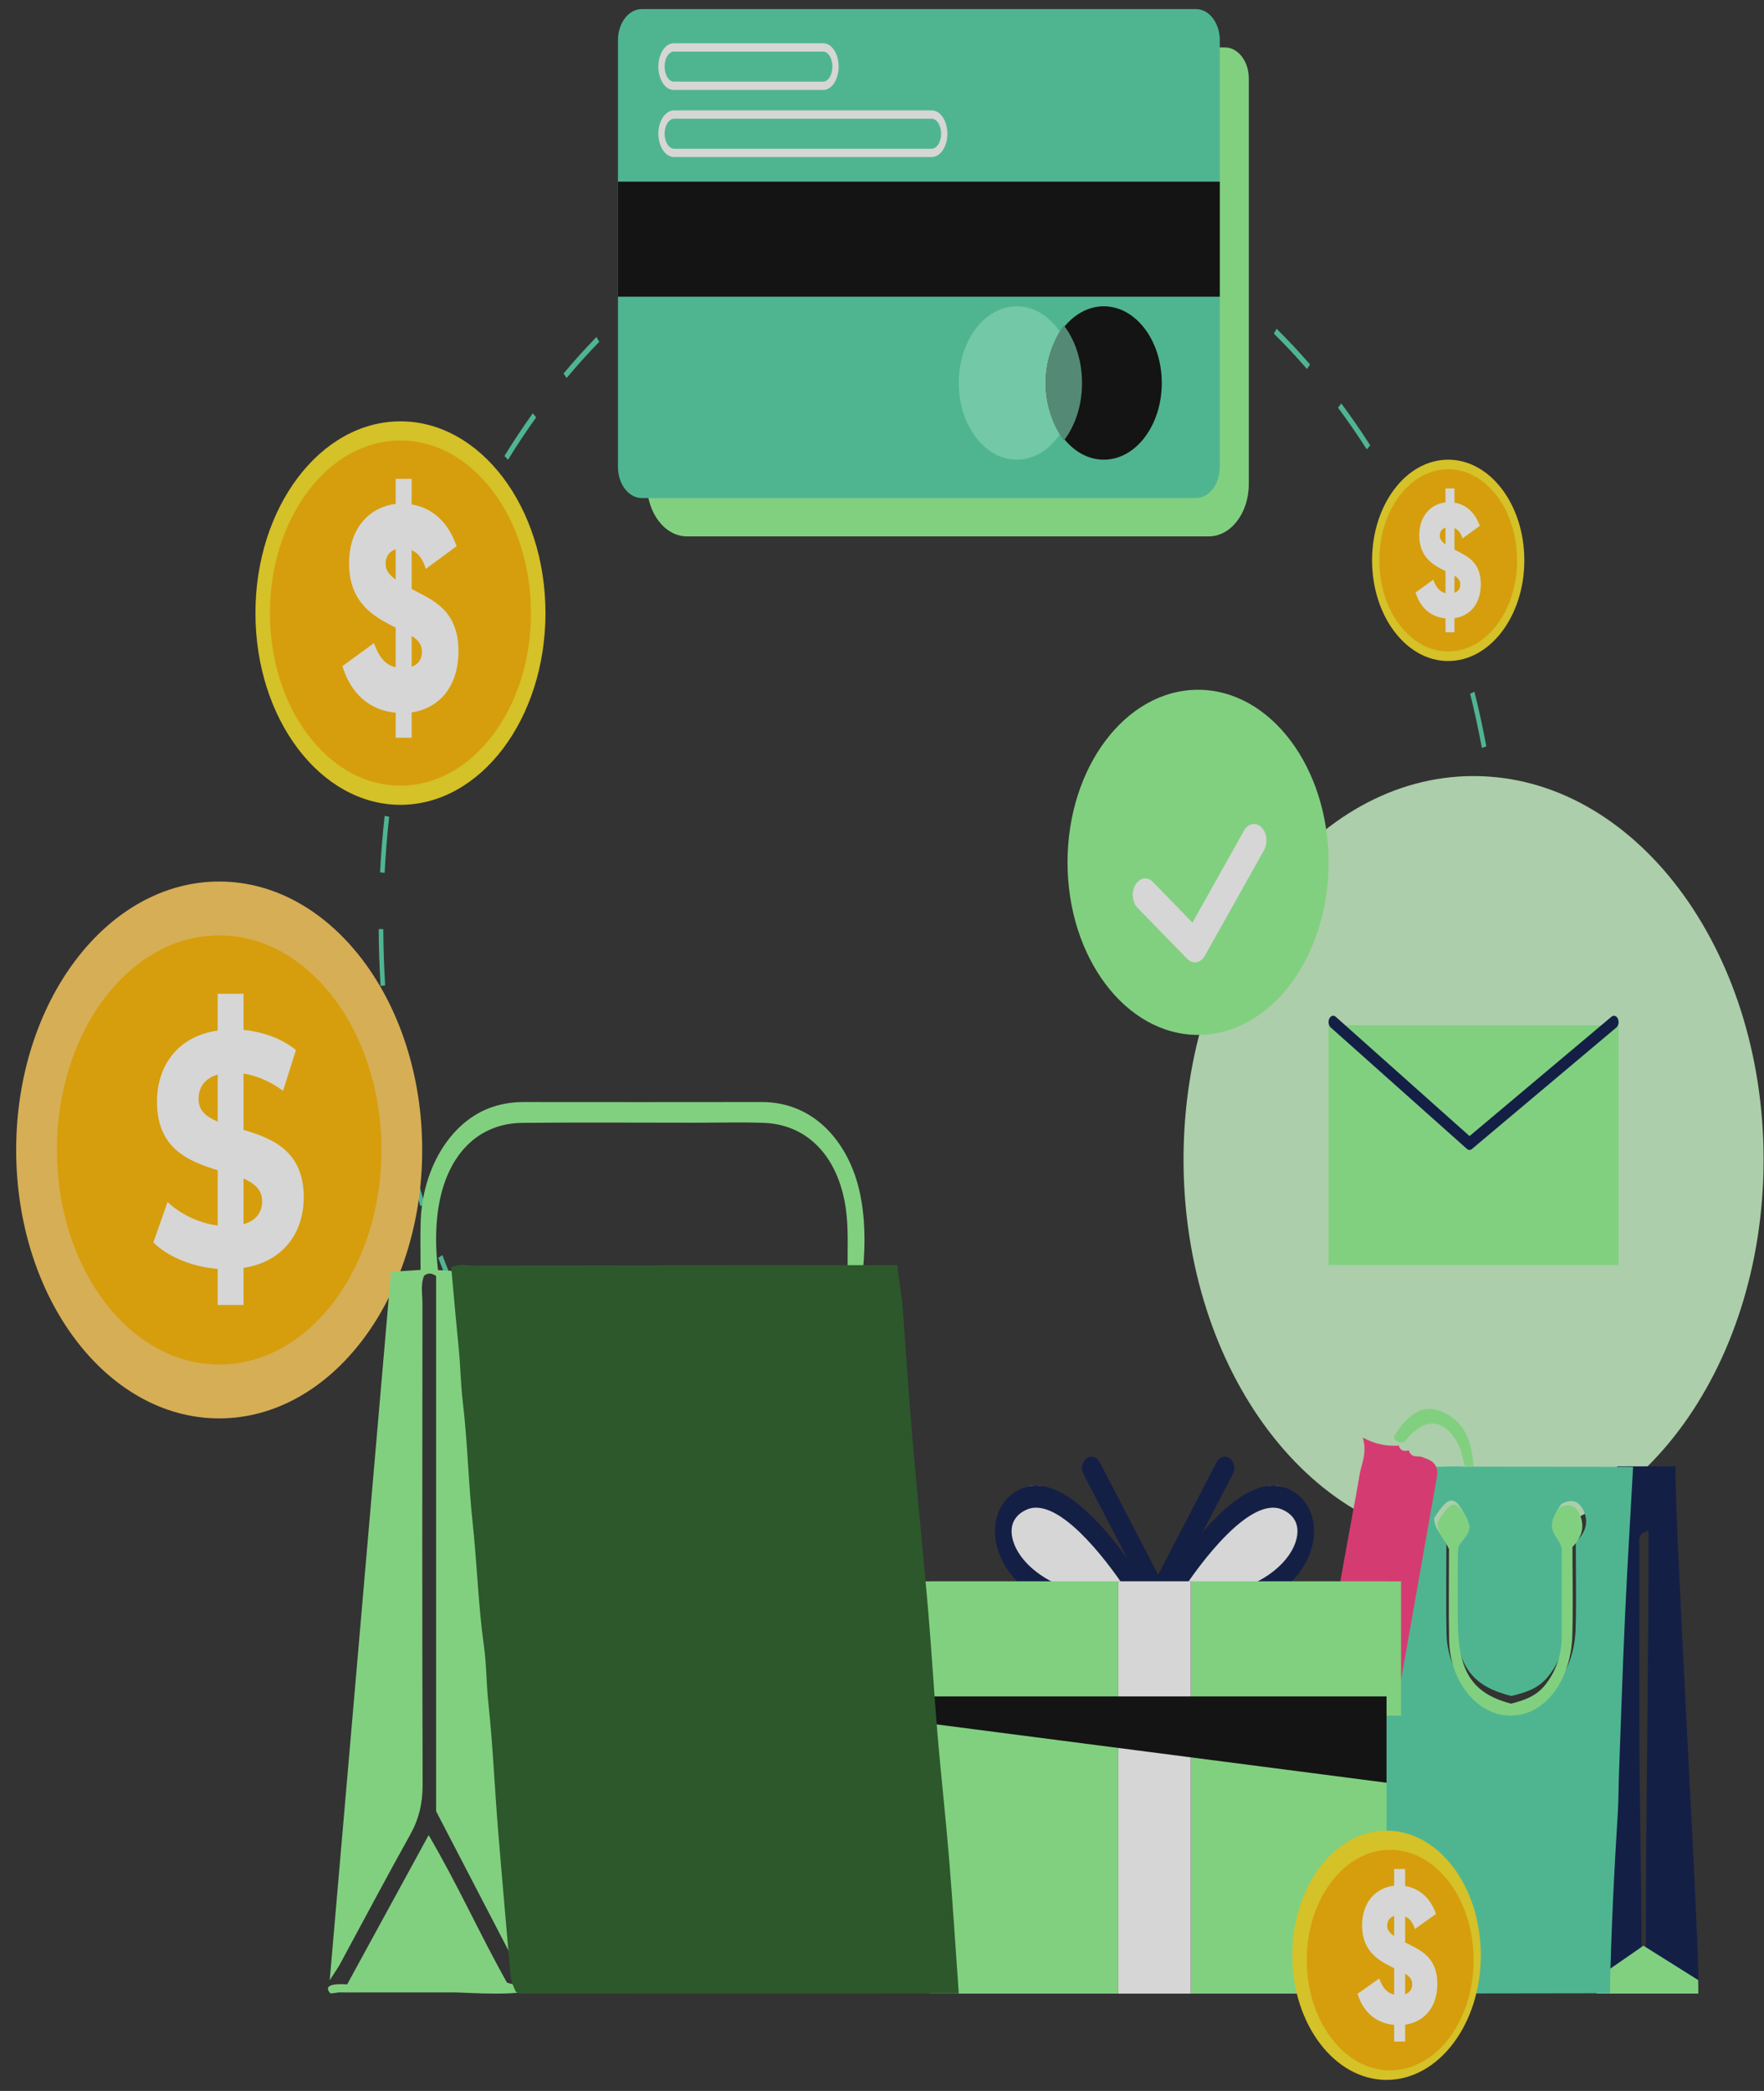 <svg width="108" height="128" viewBox="0 0 108 128" fill="none" xmlns="http://www.w3.org/2000/svg">
<rect x="0" y="0" width="108" height="128" fill="#333333" stroke="none"/>
<g opacity="0.8">
<path fill-rule="evenodd" clip-rule="evenodd" d="M61.178 11.719C60.318 11.601 59.442 11.524 58.576 11.492L58.584 11.12C59.457 11.152 60.34 11.23 61.208 11.35L61.178 11.719ZM53.366 11.815L53.332 11.447C54.196 11.305 55.078 11.206 55.953 11.152L55.966 11.523C55.098 11.577 54.224 11.675 53.366 11.815ZM66.308 12.959C65.472 12.667 64.615 12.415 63.761 12.209L63.812 11.844C64.673 12.052 65.537 12.306 66.379 12.599L66.308 12.959ZM48.256 13.181L48.179 12.824C49.018 12.509 49.879 12.233 50.736 12.005L50.791 12.368C49.942 12.596 49.088 12.87 48.256 13.181ZM71.235 15.224C70.439 14.766 69.621 14.342 68.803 13.965L68.895 13.615C69.72 13.994 70.545 14.422 71.347 14.884L71.235 15.224ZM43.366 15.568L43.25 15.229C44.044 14.748 44.861 14.3 45.678 13.902L45.775 14.25C44.965 14.646 44.154 15.089 43.366 15.568ZM75.842 18.463C75.109 17.849 74.35 17.265 73.585 16.727L73.718 16.399C74.488 16.941 75.253 17.53 75.993 18.149L75.842 18.463ZM38.81 18.914L38.656 18.604C39.384 17.968 40.141 17.361 40.904 16.8L41.04 17.125C40.283 17.681 39.533 18.284 38.81 18.914ZM80.021 22.591C79.37 21.838 78.686 21.109 77.991 20.422L78.159 20.124C78.86 20.816 79.549 21.552 80.206 22.311L80.021 22.591ZM34.691 23.14L34.503 22.865C35.151 22.089 35.829 21.337 36.518 20.63L36.69 20.923C36.007 21.625 35.334 22.37 34.691 23.14ZM83.678 27.508C83.119 26.633 82.528 25.774 81.92 24.957L82.121 24.697C82.734 25.521 83.33 26.386 83.893 27.268L83.678 27.508ZM31.103 28.144L30.885 27.91C31.436 27.014 32.021 26.134 32.621 25.297L32.825 25.552C32.229 26.383 31.649 27.255 31.103 28.144ZM86.728 33.099C86.276 32.122 85.79 31.156 85.284 30.227L85.512 30.01C86.023 30.946 86.512 31.92 86.967 32.906L86.728 33.099ZM28.129 33.812L27.887 33.624C28.328 32.629 28.805 31.641 29.303 30.692L29.534 30.904C29.039 31.845 28.566 32.824 28.129 33.812ZM89.097 39.236C88.764 38.18 88.395 37.128 88.002 36.108L88.252 35.939C88.649 36.967 89.02 38.029 89.356 39.093L89.097 39.236ZM25.843 40.016L25.582 39.879C25.904 38.805 26.261 37.733 26.643 36.694L26.896 36.856C26.516 37.887 26.162 38.95 25.843 40.016ZM90.727 45.781C90.52 44.669 90.278 43.553 90.008 42.465L90.274 42.349C90.547 43.446 90.792 44.571 91 45.692L90.727 45.781ZM24.305 46.607L24.031 46.525C24.223 45.399 24.452 44.269 24.709 43.165L24.977 43.274C24.722 44.369 24.495 45.49 24.305 46.607ZM91.581 52.583C91.505 51.439 91.394 50.288 91.252 49.16L91.529 49.099C91.672 50.237 91.783 51.397 91.86 52.55L91.581 52.583ZM23.549 53.429L23.269 53.403C23.329 52.249 23.424 51.085 23.55 49.945L23.828 49.999C23.703 51.13 23.609 52.284 23.549 53.429ZM91.896 60.069L91.615 60.042C91.68 58.901 91.714 57.742 91.714 56.594C91.714 56.405 91.712 56.216 91.711 56.029L91.992 56.024C91.993 56.214 91.994 56.404 91.994 56.594C91.994 57.751 91.961 58.921 91.896 60.069ZM23.301 60.353C23.23 59.204 23.192 58.036 23.186 56.878L23.467 56.876C23.472 58.023 23.51 59.183 23.581 60.323L23.301 60.353ZM91.101 66.94L90.827 66.856C91.023 65.74 91.189 64.601 91.32 63.468L91.598 63.525C91.466 64.666 91.298 65.816 91.101 66.94ZM24.128 67.218C23.925 66.097 23.753 64.949 23.615 63.806L23.892 63.748C24.029 64.881 24.2 66.019 24.401 67.132L24.128 67.218ZM89.518 73.573L89.257 73.435C89.581 72.371 89.878 71.278 90.139 70.183L90.406 70.296C90.143 71.398 89.844 72.501 89.518 73.573ZM25.742 73.835C25.41 72.766 25.107 71.667 24.839 70.567L25.106 70.454C25.372 71.543 25.673 72.634 26.002 73.694L25.742 73.835ZM87.184 79.808L86.942 79.62C87.386 78.634 87.805 77.614 88.19 76.587L88.442 76.751C88.053 77.786 87.631 78.816 87.184 79.808ZM28.101 80.041C27.65 79.052 27.223 78.028 26.831 76.997L27.082 76.83C27.471 77.852 27.895 78.869 28.342 79.85L28.101 80.041ZM84.159 85.498L83.942 85.262C84.493 84.378 85.025 83.455 85.524 82.517L85.754 82.731C85.251 83.676 84.714 84.608 84.159 85.498ZM31.149 85.704C30.59 84.816 30.049 83.889 29.543 82.95L29.772 82.734C30.274 83.666 30.81 84.585 31.365 85.466L31.149 85.704ZM80.517 90.514L80.33 90.237C80.976 89.473 81.608 88.667 82.208 87.841L82.41 88.098C81.805 88.93 81.168 89.743 80.517 90.514ZM34.812 90.691C34.158 89.925 33.517 89.118 32.91 88.29L33.111 88.031C33.714 88.852 34.349 89.653 34.999 90.412L34.812 90.691ZM76.344 94.74L76.191 94.428C76.915 93.805 77.631 93.135 78.32 92.438L78.491 92.732C77.796 93.436 77.073 94.112 76.344 94.74ZM39.007 94.887C38.271 94.262 37.545 93.59 36.849 92.894L37.019 92.598C37.709 93.289 38.429 93.954 39.158 94.575L39.007 94.887ZM71.735 98.076L71.62 97.738C72.408 97.267 73.193 96.749 73.953 96.2L74.088 96.526C73.322 97.079 72.53 97.601 71.735 98.076ZM43.636 98.19C42.839 97.722 42.044 97.206 41.274 96.656L41.407 96.329C42.171 96.874 42.96 97.386 43.75 97.851L43.636 98.19ZM66.794 100.441L66.719 100.083C67.554 99.777 68.389 99.425 69.204 99.035L69.3 99.384C68.478 99.777 67.635 100.133 66.794 100.441ZM48.594 100.516C47.748 100.214 46.903 99.865 46.082 99.48L46.176 99.13C46.99 99.513 47.828 99.858 48.667 100.158L48.594 100.516ZM61.635 101.777L61.602 101.408C62.466 101.274 63.333 101.094 64.18 100.875L64.234 101.24C63.38 101.461 62.506 101.642 61.635 101.777ZM53.759 101.808C52.891 101.681 52.016 101.507 51.158 101.293L51.21 100.928C52.061 101.141 52.929 101.312 53.79 101.439L53.759 101.808ZM57.59 102.087C57.186 102.087 56.783 102.078 56.382 102.06L56.392 101.689C57.259 101.729 58.147 101.724 59.001 101.678L59.013 102.05C58.546 102.074 58.067 102.087 57.59 102.087Z" fill="#56D6A9"/>
<path fill-rule="evenodd" clip-rule="evenodd" d="M107.975 70.982C107.975 83.948 100.026 94.458 90.218 94.458C80.412 94.458 72.461 83.948 72.461 70.982C72.461 58.017 80.412 47.507 90.218 47.507C100.026 47.507 107.975 58.017 107.975 70.982Z" fill="#CBF5C8"/>
<path fill-rule="evenodd" clip-rule="evenodd" d="M81.34 77.438H99.097V62.766H81.34V77.438Z" fill="#95F793"/>
<path fill-rule="evenodd" clip-rule="evenodd" d="M89.968 70.395C89.914 70.395 89.86 70.374 89.813 70.332L81.469 62.893C81.337 62.777 81.3 62.535 81.386 62.356C81.472 62.176 81.647 62.125 81.779 62.242L89.972 69.546L98.664 62.237C98.798 62.125 98.973 62.182 99.055 62.364C99.137 62.547 99.096 62.787 98.961 62.899L90.117 70.338C90.071 70.376 90.02 70.395 89.968 70.395Z" fill="#0C1A4B"/>
<path fill-rule="evenodd" clip-rule="evenodd" d="M81.34 52.789C81.34 58.623 77.762 63.353 73.35 63.353C68.936 63.353 65.359 58.623 65.359 52.789C65.359 46.955 68.936 42.225 73.35 42.225C77.762 42.225 81.34 46.955 81.34 52.789Z" fill="#95F793"/>
<path fill-rule="evenodd" clip-rule="evenodd" d="M77.228 50.639C77.566 50.971 77.637 51.601 77.387 52.048L73.768 58.504C73.646 58.722 73.463 58.865 73.26 58.902C73.057 58.939 72.851 58.866 72.689 58.7L69.649 55.578C69.316 55.237 69.256 54.604 69.514 54.165C69.772 53.726 70.251 53.646 70.583 53.987L73.008 56.477L76.162 50.849C76.413 50.402 76.89 50.308 77.228 50.639Z" fill="white"/>
<path fill-rule="evenodd" clip-rule="evenodd" d="M74.006 32.835H42.061C40.708 32.835 39.611 31.403 39.611 29.637V6.103C39.611 4.336 40.708 2.904 42.061 2.904H74.999C75.804 2.904 76.457 3.756 76.457 4.806V29.637C76.457 31.403 75.36 32.835 74.006 32.835Z" fill="#95F793"/>
<path fill-rule="evenodd" clip-rule="evenodd" d="M73.224 30.488H39.293C38.488 30.488 37.835 29.636 37.835 28.585V2.458C37.835 1.408 38.488 0.556 39.293 0.556H73.224C74.029 0.556 74.681 1.408 74.681 2.458V28.585C74.681 29.636 74.029 30.488 73.224 30.488Z" fill="#56D6A9"/>
<path fill-rule="evenodd" clip-rule="evenodd" d="M37.835 18.163H74.681V11.12H37.835V18.163Z" fill="#0C0C0C"/>
<path fill-rule="evenodd" clip-rule="evenodd" d="M65.803 23.445C65.803 26.038 64.213 28.14 62.251 28.14C60.29 28.14 58.7 26.038 58.7 23.445C58.7 20.852 60.29 18.75 62.251 18.75C64.213 18.75 65.803 20.852 65.803 23.445Z" fill="#83EDC4"/>
<path fill-rule="evenodd" clip-rule="evenodd" d="M71.13 23.445C71.13 26.038 69.54 28.14 67.578 28.14C65.617 28.14 64.027 26.038 64.027 23.445C64.027 20.852 65.617 18.75 67.578 18.75C69.54 18.75 71.13 20.852 71.13 23.445Z" fill="#0C0C0C"/>
<path fill-rule="evenodd" clip-rule="evenodd" d="M64.027 23.445C64.027 24.831 64.455 26.075 65.136 26.966C65.819 26.075 66.247 24.831 66.247 23.445C66.247 22.06 65.819 20.815 65.136 19.924C64.455 20.815 64.027 22.06 64.027 23.445Z" fill="#5DA086"/>
<path fill-rule="evenodd" clip-rule="evenodd" d="M41.25 3.158C40.97 3.158 40.691 3.528 40.691 4.077C40.691 4.627 40.97 4.997 41.25 4.997H50.402C50.681 4.997 50.961 4.627 50.961 4.077C50.961 3.529 50.682 3.158 50.402 3.158H41.25ZM40.307 4.077C40.307 3.331 40.7 2.65 41.25 2.65H50.402C50.952 2.65 51.346 3.331 51.346 4.077C51.346 4.825 50.952 5.506 50.402 5.506H41.25C40.7 5.506 40.307 4.824 40.307 4.077Z" fill="white"/>
<path fill-rule="evenodd" clip-rule="evenodd" d="M41.274 7.266C40.976 7.266 40.691 7.645 40.691 8.186C40.691 8.727 40.976 9.106 41.274 9.106H57.037C57.335 9.106 57.62 8.727 57.62 8.186C57.62 7.645 57.335 7.266 57.037 7.266H41.274ZM40.307 8.186C40.307 7.431 40.716 6.758 41.274 6.758H57.037C57.595 6.758 58.004 7.431 58.004 8.186C58.004 8.941 57.595 9.614 57.037 9.614H41.274C40.716 9.614 40.307 8.941 40.307 8.186Z" fill="white"/>
<path fill-rule="evenodd" clip-rule="evenodd" d="M33.396 37.53C33.396 44.013 29.421 49.268 24.518 49.268C19.614 49.268 15.639 44.013 15.639 37.53C15.639 31.048 19.614 25.793 24.518 25.793C29.421 25.793 33.396 31.048 33.396 37.53Z" fill="#FEE526"/>
<path fill-rule="evenodd" clip-rule="evenodd" d="M24.508 48.094C22.522 48.094 20.632 47.132 19.15 45.356C17.569 43.461 16.64 40.865 16.537 38.047C16.432 35.229 17.164 32.526 18.598 30.435C20.031 28.345 21.995 27.118 24.127 26.979C26.256 26.84 28.303 27.809 29.884 29.705C31.466 31.599 32.394 34.195 32.498 37.014C32.602 39.832 31.871 42.535 30.437 44.626C29.004 46.715 27.04 47.943 24.908 48.081C24.774 48.089 24.641 48.094 24.508 48.094Z" fill="#FFB902"/>
<path fill-rule="evenodd" clip-rule="evenodd" d="M25.832 39.896C25.832 39.455 25.622 39.191 25.203 38.928V40.811C25.678 40.652 25.832 40.265 25.832 39.896ZM24.224 35.476V33.627C23.819 33.751 23.609 34.085 23.609 34.507C23.609 34.842 23.735 35.124 24.224 35.476ZM25.203 43.611V45.16H24.224V43.628C22.644 43.487 21.47 42.466 20.967 40.775L22.896 39.367C23.189 40.212 23.595 40.706 24.224 40.847V38.416C24.168 38.382 24.098 38.364 24.043 38.328C22.826 37.712 21.372 36.849 21.372 34.49C21.372 32.201 22.742 31.021 24.224 30.845V29.314H25.203V30.881C26.405 31.074 27.412 31.884 27.957 33.434L26.07 34.825C25.888 34.208 25.609 33.856 25.203 33.68V36.057C26.419 36.708 28.069 37.29 28.069 39.86C28.069 42.061 26.867 43.364 25.203 43.611Z" fill="white"/>
<path fill-rule="evenodd" clip-rule="evenodd" d="M93.326 34.302C93.326 37.705 91.239 40.465 88.665 40.465C86.09 40.465 84.004 37.705 84.004 34.302C84.004 30.899 86.09 28.14 88.665 28.14C91.239 28.14 93.326 30.899 93.326 34.302Z" fill="#FEE526"/>
<path fill-rule="evenodd" clip-rule="evenodd" d="M88.66 39.878C87.611 39.878 86.614 39.37 85.832 38.432C84.997 37.432 84.507 36.062 84.453 34.575C84.397 33.087 84.784 31.661 85.54 30.558C86.297 29.454 87.333 28.807 88.458 28.734C89.582 28.66 90.662 29.172 91.497 30.172C92.332 31.172 92.822 32.542 92.877 34.03C92.931 35.517 92.546 36.944 91.789 38.047C91.032 39.15 89.996 39.798 88.871 39.871C88.8 39.876 88.73 39.878 88.66 39.878Z" fill="#FFB902"/>
<path fill-rule="evenodd" clip-rule="evenodd" d="M89.404 35.78C89.404 35.535 89.286 35.388 89.05 35.242V36.288C89.317 36.2 89.404 35.985 89.404 35.78ZM88.499 33.324V32.297C88.271 32.365 88.153 32.552 88.153 32.787C88.153 32.972 88.224 33.129 88.499 33.324ZM89.05 37.843V38.704H88.499V37.853C87.611 37.775 86.95 37.207 86.667 36.268L87.752 35.486C87.918 35.955 88.146 36.23 88.499 36.307V34.958C88.468 34.938 88.428 34.928 88.397 34.909C87.713 34.566 86.895 34.087 86.895 32.776C86.895 31.505 87.666 30.849 88.499 30.752V29.901H89.05V30.771C89.726 30.879 90.293 31.329 90.599 32.19L89.538 32.962C89.435 32.62 89.278 32.424 89.05 32.327V33.647C89.734 34.009 90.662 34.332 90.662 35.76C90.662 36.982 89.986 37.706 89.05 37.843Z" fill="white"/>
<path fill-rule="evenodd" clip-rule="evenodd" d="M24.518 70.395C24.518 78.499 19.549 85.068 13.42 85.068C7.291 85.068 2.322 78.499 2.322 70.395C2.322 62.292 7.291 55.724 13.42 55.724C19.549 55.724 24.518 62.292 24.518 70.395Z" fill="#FFB902"/>
<path fill-rule="evenodd" clip-rule="evenodd" d="M13.42 57.26C7.932 57.26 3.484 63.141 3.484 70.395C3.484 77.65 7.932 83.531 13.42 83.531C18.907 83.531 23.355 77.65 23.355 70.395C23.355 63.141 18.907 57.26 13.42 57.26ZM0.99 70.395C0.99 61.32 6.555 53.963 13.42 53.963C20.284 53.963 25.849 61.32 25.849 70.395C25.849 79.471 20.284 86.828 13.42 86.828C6.555 86.828 0.99 79.471 0.99 70.395Z" fill="#FFCD5F"/>
<path fill-rule="evenodd" clip-rule="evenodd" d="M16.049 73.541C16.049 72.832 15.59 72.447 14.909 72.143V74.94C15.7 74.716 16.049 74.19 16.049 73.541ZM13.329 68.657V65.78C12.49 66.023 12.158 66.61 12.158 67.279C12.158 67.988 12.632 68.373 13.329 68.657ZM14.909 77.614V79.884H13.329V77.675C11.762 77.554 10.259 76.925 9.39 76.054L10.259 73.582C11.05 74.331 12.19 74.879 13.329 75.02V71.636C11.572 71.089 9.611 70.339 9.611 67.441C9.611 65.293 10.829 63.449 13.329 63.084V60.835H14.909V63.044C16.096 63.165 17.251 63.571 18.12 64.28L17.33 66.773C16.522 66.185 15.7 65.84 14.909 65.719V69.163C16.665 69.691 18.596 70.441 18.596 73.298C18.596 75.405 17.393 77.229 14.909 77.614Z" fill="white"/>
<path fill-rule="evenodd" clip-rule="evenodd" d="M99.011 89.763H102.591C102.438 91.864 104.131 120.226 103.969 121.454C102.91 120.988 101.835 120.138 100.766 119.476C100.765 110.902 100.932 102.367 100.931 93.702C100.212 93.852 100.375 94.359 100.374 94.718C100.364 98.281 100.368 101.842 100.368 105.404C100.368 110.089 100.503 114.7 100.503 119.455C99.676 120.008 98.665 120.712 97.765 121.315C97.765 121.315 97.814 118.103 97.887 116.649C97.941 115.593 98.001 114.536 98.04 113.477C98.154 110.347 98.254 107.216 98.422 104.09C98.678 99.317 98.891 94.543 99.011 89.763Z" fill="#0C1A4B"/>
<path fill-rule="evenodd" clip-rule="evenodd" d="M100.618 119.107L97.765 121.08V122.041H103.98L103.972 121.212L100.618 119.107Z" fill="#95F793"/>
<path fill-rule="evenodd" clip-rule="evenodd" d="M92.529 103.82C92.426 103.792 92.29 103.757 92.153 103.717C90.014 103.083 89.168 101.805 89.12 99.068C89.096 97.669 89.115 96.266 89.119 94.867C89.119 94.694 89.15 94.522 89.164 94.373C89.405 93.932 89.882 93.721 89.871 93.107C89.109 91.486 88.734 91.457 87.802 92.939C87.837 93.623 88.316 94.008 88.553 94.531C88.553 96.382 88.522 98.192 88.561 99.999C88.613 102.469 90.29 104.354 92.189 104.523C94.563 104.736 96.38 102.562 96.466 99.712C96.519 97.967 96.476 96.215 96.476 94.407C96.986 93.898 97.329 93.257 96.944 92.456C96.622 91.788 96.113 91.78 95.586 92.073C95.348 92.391 95.181 92.732 95.153 93.104C95.188 93.719 95.669 93.967 95.79 94.497C95.79 96.233 95.793 97.983 95.79 99.734C95.787 100.903 95.409 101.884 94.736 102.682C94.137 103.391 93.356 103.625 92.529 103.82ZM98.566 122.019C93.416 122.027 88.265 122.034 83.115 122.041C83.2 120.559 83.213 119.08 83.352 117.59C83.588 115.045 83.75 112.483 83.961 109.927C84.166 107.433 84.244 104.922 84.556 102.439C84.696 102.423 84.837 102.406 85.104 102.376C85.882 98.22 86.668 94.013 87.455 89.808L89.156 89.763C89.326 89.769 89.496 89.776 89.666 89.783C92.608 89.786 95.552 89.788 98.495 89.792C98.992 89.794 99.488 89.796 99.985 89.799C99.818 92.85 99.63 95.9 99.49 98.953C99.342 102.192 99.237 105.434 99.118 108.674C99.09 109.429 99.098 110.186 99.051 110.939C98.822 114.628 98.636 118.32 98.566 122.019Z" fill="#56D6A9"/>
<path fill-rule="evenodd" clip-rule="evenodd" d="M83.233 90.31C83.344 89.616 83.714 89.02 83.44 88.002C84.303 88.47 84.967 88.524 85.638 88.494C85.764 88.871 86.007 88.832 86.253 88.787C86.424 89.304 86.803 89.085 87.09 89.202C87.508 89.373 88.013 89.463 87.999 90.273C87.234 94.597 86.471 98.922 85.715 103.196C85.455 103.227 85.319 103.245 85.182 103.261C83.936 102.847 82.69 102.433 81.342 101.986C81.28 100.452 82.894 92.442 83.233 90.31Z" fill="#FD3E81"/>
<path fill-rule="evenodd" clip-rule="evenodd" d="M92.509 104.291C93.297 104.091 94.042 103.854 94.613 103.131C95.256 102.319 95.617 101.32 95.618 100.129C95.621 98.347 95.619 96.564 95.619 94.797C95.504 94.258 95.045 94.005 95.011 93.378C95.038 92.999 95.198 92.653 95.424 92.329C95.927 92.031 96.413 92.039 96.72 92.719C97.087 93.534 96.76 94.187 96.273 94.705C96.273 96.547 96.315 98.33 96.264 100.108C96.182 103.01 94.448 105.223 92.184 105.007C90.372 104.834 88.772 102.914 88.722 100.399C88.685 98.559 88.715 96.716 88.715 94.832C88.489 94.299 88.032 93.907 87.999 93.211C88.888 91.701 89.245 91.731 89.973 93.382C89.983 94.007 89.528 94.222 89.299 94.671C89.285 94.823 89.255 94.998 89.255 95.174C89.251 96.599 89.233 98.026 89.256 99.451C89.302 102.239 90.109 103.54 92.15 104.185C92.279 104.226 92.41 104.262 92.509 104.291Z" fill="#95F793"/>
<path fill-rule="evenodd" clip-rule="evenodd" d="M89.682 89.742C89.571 89.341 89.507 88.905 89.339 88.545C88.516 86.781 87.177 86.678 86.002 88.263C85.737 88.308 85.473 88.348 85.335 87.962C86.143 86.581 87.088 86.008 88.032 86.328C89.423 86.799 90.079 87.83 90.219 89.763C90.04 89.755 89.861 89.748 89.682 89.742Z" fill="#95F793"/>
<path fill-rule="evenodd" clip-rule="evenodd" d="M70.242 98.276C70.242 98.276 65.716 89.697 62.689 91.089C59.661 92.481 61.741 98.993 69.753 98.544" fill="white"/>
<path fill-rule="evenodd" clip-rule="evenodd" d="M63.434 92.293C63.243 92.293 63.059 92.327 62.885 92.4C62.482 92.569 61.825 92.997 61.949 93.966C62.167 95.651 64.58 97.916 69.265 97.791C67.912 95.678 65.329 92.293 63.434 92.293ZM68.949 99.153C64.112 99.153 61.276 96.724 60.95 94.197C60.769 92.787 61.394 91.603 62.582 91.105C65.811 89.753 70.101 96.97 70.58 97.799C70.751 98.095 70.711 98.522 70.489 98.751C70.371 98.873 70.228 98.917 70.09 98.883C70.001 99.029 69.868 99.126 69.716 99.133C69.455 99.146 69.199 99.153 68.949 99.153Z" fill="#0C1A4B"/>
<path fill-rule="evenodd" clip-rule="evenodd" d="M71.13 98.276C71.13 98.276 75.655 89.697 78.683 91.089C81.711 92.481 79.631 98.993 71.619 98.544" fill="white"/>
<path fill-rule="evenodd" clip-rule="evenodd" d="M72.107 97.791C76.798 97.906 79.205 95.651 79.422 93.965C79.546 92.996 78.889 92.569 78.486 92.4C76.573 91.603 73.596 95.465 72.107 97.791ZM72.423 99.153C72.172 99.153 71.917 99.146 71.656 99.133C71.503 99.125 71.371 99.029 71.281 98.883C71.144 98.917 71 98.873 70.882 98.751C70.661 98.521 70.621 98.095 70.792 97.798C71.271 96.971 75.564 89.754 78.79 91.104C79.978 91.602 80.603 92.787 80.421 94.195C80.096 96.723 77.258 99.153 72.423 99.153Z" fill="#0C1A4B"/>
<path fill-rule="evenodd" clip-rule="evenodd" d="M70.991 98.566C70.795 98.566 70.603 98.448 70.493 98.237L66.332 90.224C66.164 89.9 66.25 89.476 66.525 89.277C66.799 89.079 67.158 89.18 67.327 89.505L71.487 97.518C71.656 97.842 71.57 98.265 71.295 98.464C71.201 98.533 71.094 98.566 70.991 98.566Z" fill="#0C1A4B"/>
<path fill-rule="evenodd" clip-rule="evenodd" d="M70.825 98.566C70.721 98.566 70.615 98.533 70.52 98.464C70.245 98.265 70.16 97.841 70.328 97.518L74.489 89.504C74.657 89.18 75.016 89.079 75.29 89.277C75.565 89.476 75.651 89.9 75.483 90.224L71.322 98.237C71.213 98.448 71.021 98.566 70.825 98.566Z" fill="#0C1A4B"/>
<path fill-rule="evenodd" clip-rule="evenodd" d="M56.924 122.041H84.891V96.805H56.924V122.041Z" fill="#95F793"/>
<path fill-rule="evenodd" clip-rule="evenodd" d="M56.48 105.022H85.779V96.805H56.48V105.022Z" fill="#95F793"/>
<path fill-rule="evenodd" clip-rule="evenodd" d="M68.466 122.041H72.905V96.805H68.466V122.041Z" fill="#0C0C0C"/>
<path fill-rule="evenodd" clip-rule="evenodd" d="M68.466 122.041H72.905V96.805H68.466V122.041Z" fill="white"/>
<path fill-rule="evenodd" clip-rule="evenodd" d="M84.891 109.13L56.924 105.506V103.848H84.891V109.13Z" fill="#0C0C0C"/>
<path fill-rule="evenodd" clip-rule="evenodd" d="M28.534 77.85C28.684 79.441 28.822 81.034 28.988 82.621C29.103 83.719 29.111 84.822 29.247 85.926C29.542 88.329 29.589 90.781 29.855 93.194C30.127 95.656 30.199 98.147 30.553 100.599C30.709 101.682 30.694 102.8 30.815 103.905C31.091 106.426 31.203 108.976 31.412 111.511C31.652 114.427 31.926 117.337 32.182 120.251C32.226 120.755 32.546 121.142 32.541 121.652C32.533 122.274 28.376 121.964 27.777 121.964C25.933 121.965 24.09 121.965 22.247 121.965C21.748 121.965 21.249 121.975 20.751 121.965C20.681 121.964 20.26 122.066 20.208 122.005C19.643 121.335 21.103 121.473 21.256 121.473C22.873 118.512 24.503 115.527 26.243 112.339C28.034 115.387 29.428 118.508 31.039 121.366C31.389 121.482 31.684 121.579 32.029 121.135C30.292 117.79 28.542 114.419 26.702 110.878V78.113C26.405 77.913 26.207 77.914 25.968 78.088C25.741 78.625 25.865 79.251 25.864 79.845C25.855 89.631 25.843 99.416 25.876 109.201C25.88 110.386 25.651 111.345 25.122 112.295C23.658 114.918 22.247 117.591 20.811 120.242C20.689 120.467 20.541 120.668 20.187 121.221C21.459 106.525 22.696 92.223 23.939 77.853C24.564 77.813 25.107 77.778 25.749 77.737C25.749 76.689 25.725 75.75 25.754 74.814C25.852 71.587 27.515 68.799 29.889 67.86C30.593 67.581 31.317 67.462 32.054 67.462C36.91 67.465 41.765 67.47 46.62 67.461C49.986 67.455 51.994 70.111 52.622 72.918C52.971 74.477 52.991 76.108 52.837 77.729C52.523 77.729 52.211 77.729 51.897 77.729C51.879 76.564 51.952 75.403 51.816 74.231C51.441 70.997 49.584 68.845 46.772 68.738C45.433 68.686 44.091 68.728 42.75 68.728C39.16 68.728 35.571 68.703 31.981 68.737C29.175 68.763 27.232 70.822 26.798 74.241C26.654 75.38 26.676 76.554 26.816 77.75C27.423 77.785 27.979 77.818 28.534 77.85Z" fill="#95F793"/>
<path fill-rule="evenodd" clip-rule="evenodd" d="M50.629 89.936C50.645 90 50.651 90.062 50.65 90.122C50.651 90.062 50.645 89.999 50.629 89.936ZM58.105 113.74C57.898 111.214 57.612 108.698 57.399 106.171C57.185 103.639 57.042 101.097 56.824 98.566C56.52 95.029 56.156 91.501 55.855 87.963C55.633 85.374 55.481 82.776 55.273 80.185C55.202 79.303 55.054 78.432 54.928 77.446H51.792C51.481 77.446 51.169 77.446 50.858 77.446C43.583 77.451 36.308 77.454 29.033 77.468C28.564 77.468 28.087 77.355 27.625 77.57C27.774 79.194 27.912 80.82 28.077 82.441C28.191 83.562 28.199 84.687 28.334 85.815C28.628 88.269 28.674 90.773 28.939 93.235C29.209 95.749 29.281 98.293 29.632 100.796C29.788 101.902 29.773 103.043 29.893 104.171C30.168 106.745 30.279 109.349 30.487 111.937C30.726 114.914 30.998 117.885 31.252 120.86C31.287 121.266 31.423 121.607 31.582 121.929C31.67 121.971 31.748 122.041 31.826 122.041C40.784 122.041 49.742 122.036 58.7 122.031C58.504 119.267 58.331 116.5 58.105 113.74Z" fill="#2B612A"/>
<path fill-rule="evenodd" clip-rule="evenodd" d="M90.662 119.694C90.662 123.907 88.079 127.323 84.891 127.323C81.704 127.323 79.12 123.907 79.12 119.694C79.12 115.48 81.704 112.064 84.891 112.064C88.079 112.064 90.662 115.48 90.662 119.694Z" fill="#FEE526"/>
<path fill-rule="evenodd" clip-rule="evenodd" d="M85.108 126.736C83.839 126.736 82.632 126.122 81.685 124.987C80.674 123.776 80.081 122.117 80.015 120.317C79.948 118.517 80.416 116.79 81.332 115.454C82.247 114.119 83.502 113.334 84.864 113.246C86.224 113.157 87.532 113.776 88.543 114.987C89.553 116.198 90.146 117.857 90.213 119.657C90.279 121.458 89.811 123.185 88.896 124.52C87.98 125.856 86.725 126.639 85.363 126.728C85.278 126.734 85.193 126.736 85.108 126.736Z" fill="#FFB902"/>
<path fill-rule="evenodd" clip-rule="evenodd" d="M86.46 121.466C86.46 121.173 86.316 120.997 86.028 120.82V122.076C86.355 121.971 86.46 121.713 86.46 121.466ZM85.355 118.52V117.287C85.076 117.37 84.932 117.593 84.932 117.874C84.932 118.097 85.019 118.285 85.355 118.52ZM86.028 123.943V124.976H85.355V123.954C84.269 123.861 83.462 123.18 83.115 122.052L84.442 121.114C84.644 121.677 84.922 122.005 85.355 122.1V120.481C85.317 120.457 85.269 120.445 85.23 120.421C84.394 120.011 83.394 119.435 83.394 117.863C83.394 116.337 84.336 115.55 85.355 115.432V114.412H86.028V115.456C86.854 115.585 87.547 116.125 87.921 117.158L86.624 118.086C86.499 117.674 86.307 117.44 86.028 117.323V118.907C86.864 119.342 87.999 119.729 87.999 121.443C87.999 122.909 87.172 123.778 86.028 123.943Z" fill="white"/>
</g>
</svg>
